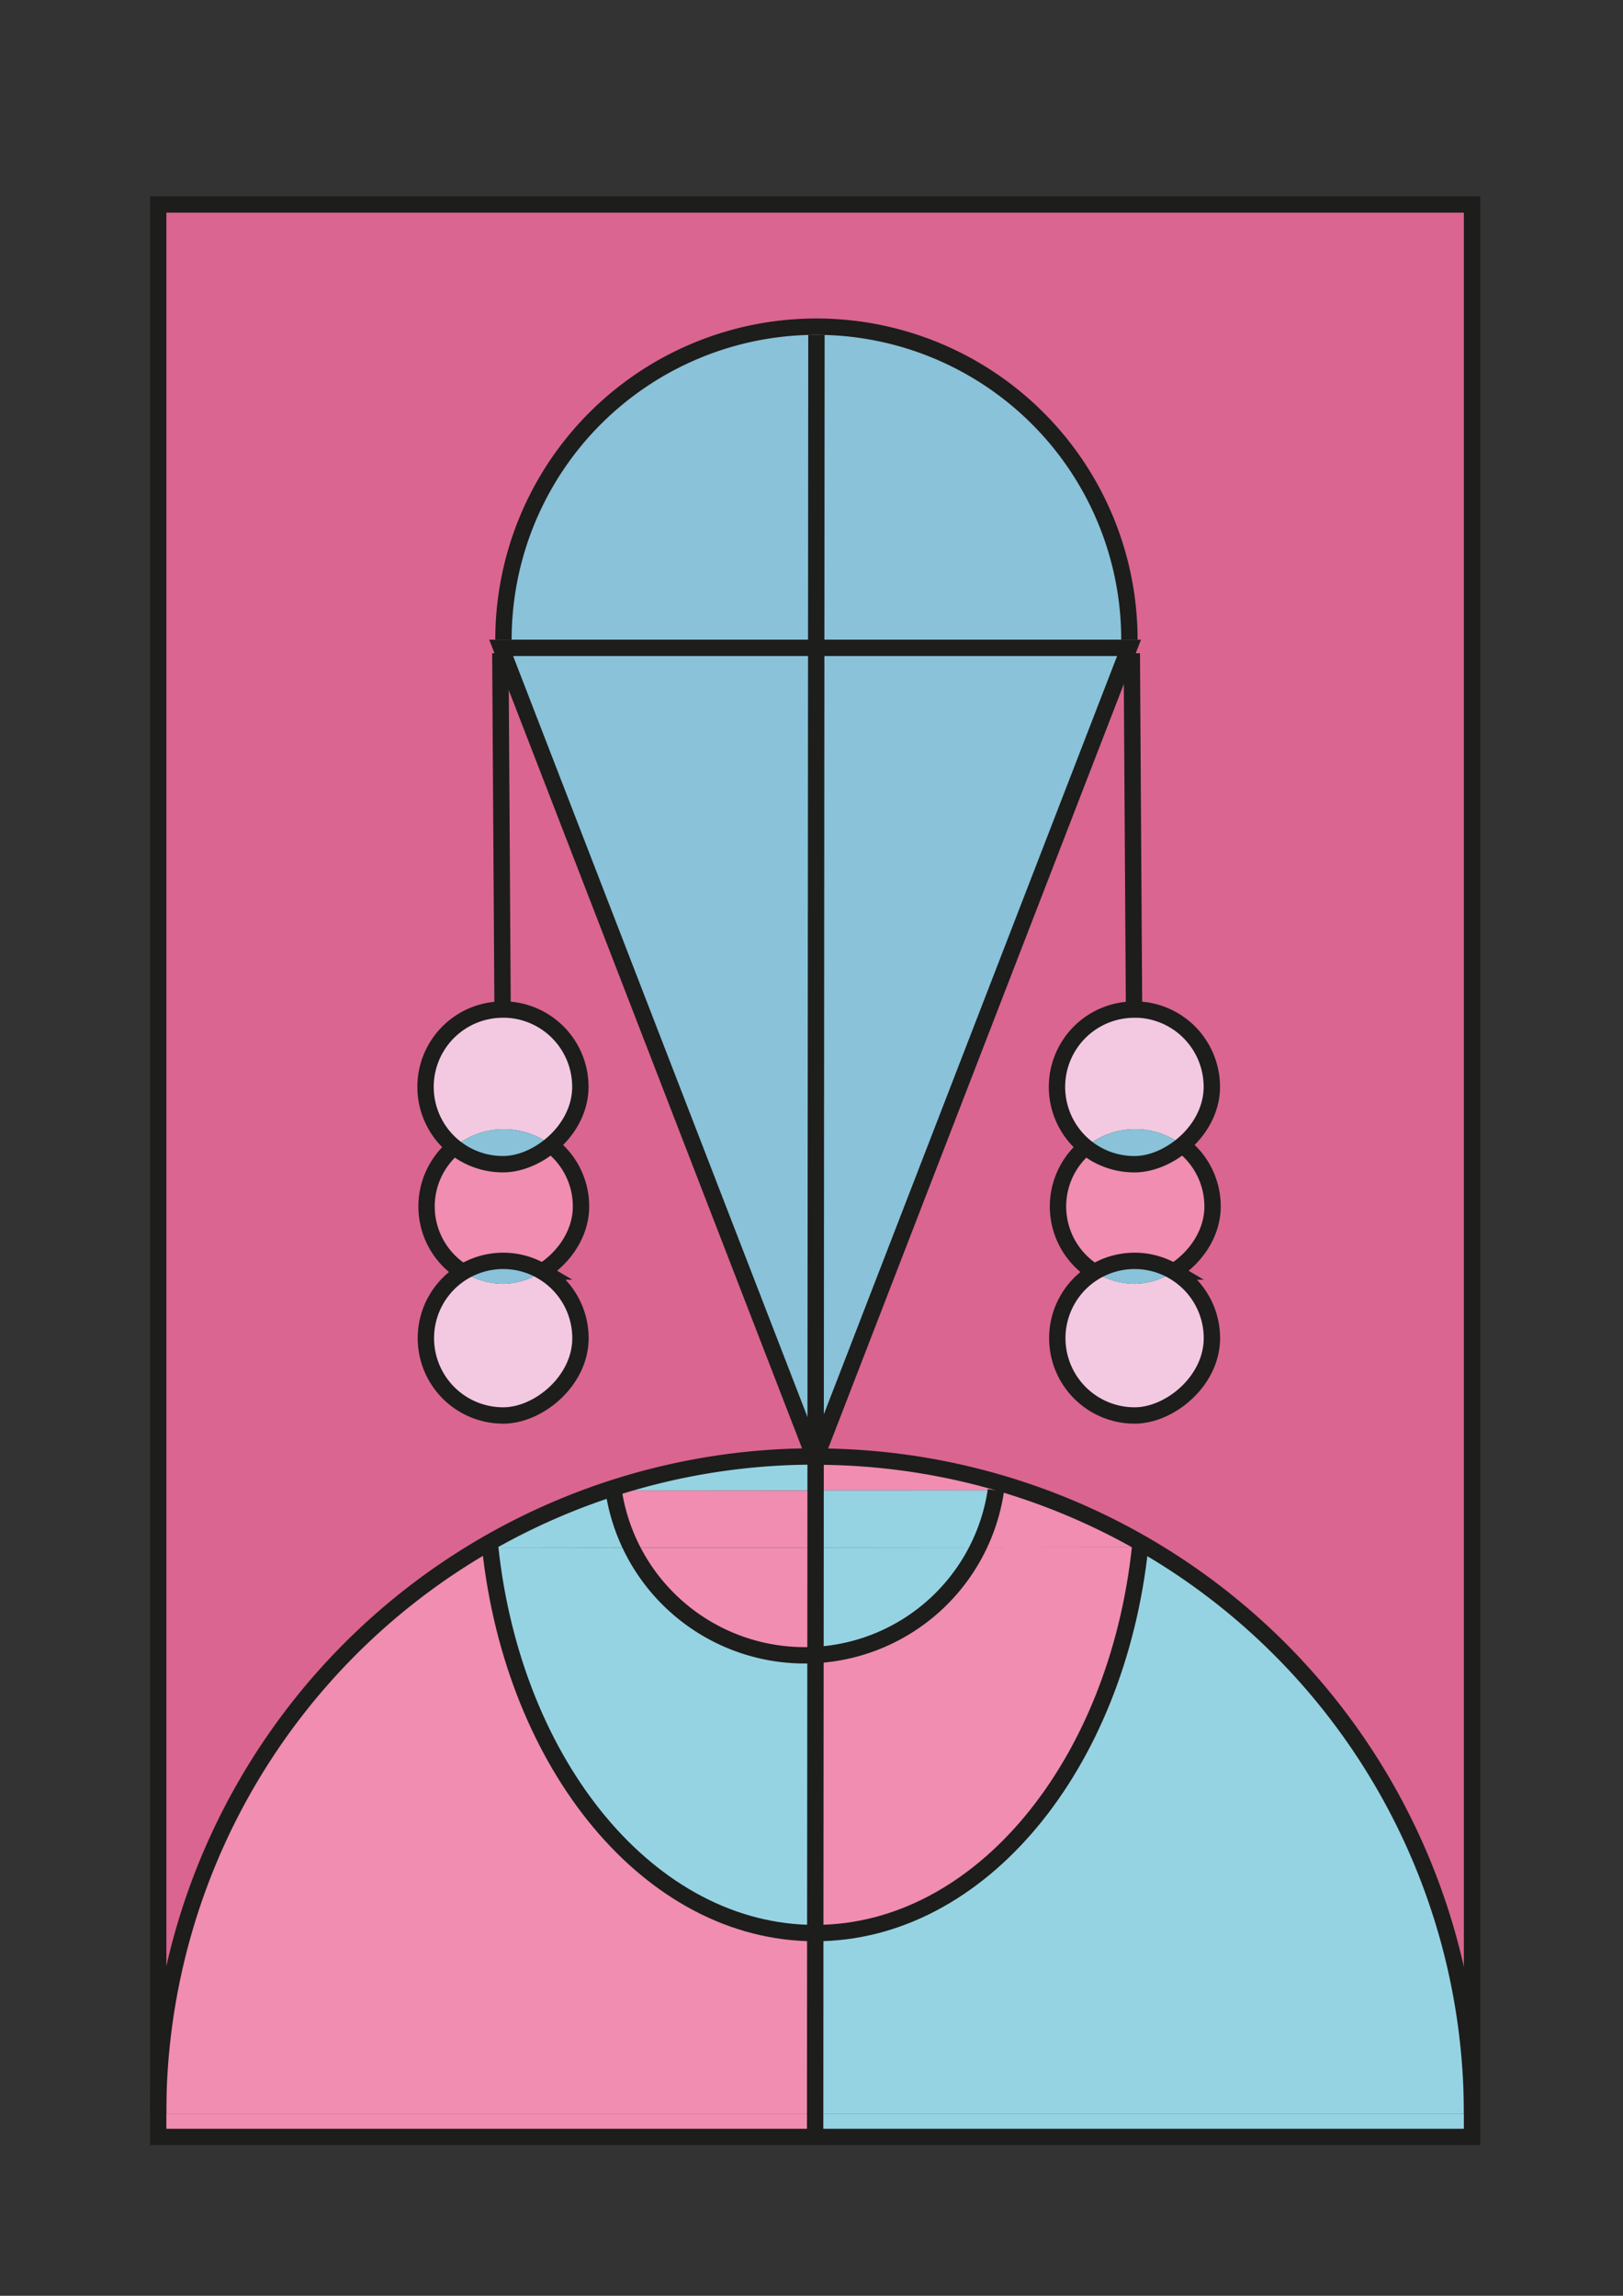 <svg xmlns="http://www.w3.org/2000/svg" viewBox="0 0 595.28 841.89"><rect x="0" y="0" width="595.28" height="841.89" fill="#333333" stroke="none"/><defs><style>.cls-1{fill:#95d3e3;}.cls-2{fill:#f08db1;}.cls-3{fill:#f2c9e1;}.cls-4{fill:#89c2d9;}.cls-5{fill:#fff;}.cls-6{fill:#da6590;}.cls-7{fill:none;stroke:#1d1d1b;stroke-miterlimit:10;stroke-width:6px;}</style></defs><g id="teenager"><polygon class="cls-1" points="539.91 775.1 539.91 783.64 298.97 783.64 298.98 775.1 539.91 775.1"/><path class="cls-2" d="M433.65,419.93a28.29,28.29,0,0,1,11.09,22.49c0,10-6.3,18.84-14.24,23.87a28.36,28.36,0,0,0-29.09.19,28.36,28.36,0,0,1-3.11-45.89,28.22,28.22,0,0,0,17.82,6.31C422,426.9,428.42,424.27,433.65,419.93Z"/><path class="cls-3" d="M415.94,370.2h.18a28.35,28.35,0,0,1,28.35,28.35c0,8.53-4.56,16.19-10.82,21.38a28.35,28.35,0,0,0-35.35.66,28.35,28.35,0,0,1,17.64-50.39Z"/><path class="cls-3" d="M430.5,466.29a28.31,28.31,0,0,1,14,24.43c0,15.66-15.36,28.35-28.35,28.35a28.36,28.36,0,0,1-14.71-52.59,28.19,28.19,0,0,0,15,4.29A26.83,26.83,0,0,0,430.5,466.29Z"/><path class="cls-1" d="M418.17,567.37l.73-1.3a240.86,240.86,0,0,1,121,209H299l0-66.22C359.55,708.83,409.64,647.39,418.17,567.37Z"/><path class="cls-2" d="M418.9,566.07l-.73,1.3-59.41.07a70.33,70.33,0,0,0,6.51-20.93l.84-2.88A239.29,239.29,0,0,1,418.9,566.07Z"/><path class="cls-2" d="M358.76,567.44l59.41-.07c-8.53,80-58.62,141.46-119.15,141.51l.08-102A70.88,70.88,0,0,0,358.76,567.44Z"/><path class="cls-4" d="M416.4,414.07a28.17,28.17,0,0,1,17.25,5.86c-5.23,4.34-11.63,7-17.53,7a28.22,28.22,0,0,1-17.82-6.31A28.27,28.27,0,0,1,416.4,414.07Z"/><path class="cls-4" d="M430.5,466.29a26.83,26.83,0,0,1-14.1,4.48,28.19,28.19,0,0,1-15-4.29,28.36,28.36,0,0,1,29.09-.19Z"/><path class="cls-4" d="M299.37,234.58H184.66a114.79,114.79,0,0,1,229.58,0Z"/><polygon class="cls-5" points="414.11 237.58 413.34 239.56 299.37 239.56 299.37 237.58 414.11 237.58"/><path class="cls-4" d="M413.34,239.56l-114,294.59h-.23l.22-294.59Z"/><path class="cls-2" d="M366.11,543.63l-.84,2.88-66.13.06V534.75l.23-.6A240.88,240.88,0,0,1,366.11,543.63Z"/><path class="cls-1" d="M299.14,546.57l66.13-.06a70.33,70.33,0,0,1-6.51,20.93l-59.63.06Z"/><path class="cls-1" d="M299.13,567.5l59.63-.06a70.88,70.88,0,0,1-59.66,39.47Z"/><path class="cls-5" d="M299.38,534.15l-.23.6v-.6Z"/><polygon class="cls-5" points="299.37 237.58 299.37 239.56 184.59 239.56 183.82 237.58 299.37 237.58"/><path class="cls-4" d="M299.37,239.56l-.22,294.59h-.59l-114-294.59Z"/><path class="cls-5" d="M299.15,534.15v.6l-.18.47-.41-1.07h.59Z"/><path class="cls-1" d="M299.15,534.75v11.82l-74.08.06-.27-.84a240.44,240.44,0,0,1,73.77-11.64l.41,1.07Z"/><path class="cls-2" d="M299.14,546.57V567.5l-67.5.08a70.17,70.17,0,0,1-6.57-21Z"/><path class="cls-2" d="M299.13,567.5l0,39.41c-1.3.07-2.62.11-3.94.11a70.86,70.86,0,0,1-63.53-39.44Z"/><path class="cls-1" d="M299.1,606.91l-.08,102H299c-60.49,0-110.58-61.32-119.19-141.24l51.87-.06A70.86,70.86,0,0,0,295.16,607C296.48,607,297.8,607,299.1,606.91Z"/><path class="cls-2" d="M299,708.88l0,66.22H58a240.87,240.87,0,0,1,121-209l.72,1.57c8.61,79.92,58.7,141.24,119.19,141.24Z"/><polygon class="cls-2" points="298.98 775.1 298.97 783.64 58.02 783.64 58.02 775.1 298.98 775.1"/><path class="cls-1" d="M231.63,567.58l-51.87.06-.72-1.57a239.39,239.39,0,0,1,45.75-20.28l.27.84A70.17,70.17,0,0,0,231.63,567.58Z"/><path class="cls-2" d="M202,419.92a28.29,28.29,0,0,1,11.1,22.5c0,10-6.3,18.84-14.24,23.87a28.36,28.36,0,0,0-29.09.19,28.36,28.36,0,0,1-3.11-45.89,28.19,28.19,0,0,0,17.82,6.31C190.42,426.9,196.82,424.27,202,419.92Z"/><path class="cls-3" d="M184.34,370.2h.18a28.34,28.34,0,0,1,28.34,28.35c0,8.53-4.56,16.19-10.82,21.37a28.36,28.36,0,0,0-35.34.67,28.34,28.34,0,0,1,17.64-50.39Z"/><path class="cls-3" d="M198.9,466.29a28.35,28.35,0,0,1,14,24.43c0,15.66-15.35,28.35-28.34,28.35a28.35,28.35,0,0,1-14.71-52.59,28.15,28.15,0,0,0,15,4.29A26.83,26.83,0,0,0,198.9,466.29Z"/><path class="cls-4" d="M184.79,414.07A28.22,28.22,0,0,1,202,419.92c-5.22,4.35-11.62,7-17.52,7a28.19,28.19,0,0,1-17.82-6.31A28.26,28.26,0,0,1,184.79,414.07Z"/><path class="cls-4" d="M198.9,466.29a26.83,26.83,0,0,1-14.11,4.48,28.15,28.15,0,0,1-15-4.29,28.36,28.36,0,0,1,29.09-.19Z"/><path class="cls-6" d="M415.94,370.2a28.35,28.35,0,0,0-17.64,50.39,28.36,28.36,0,0,0,3.11,45.89,28.36,28.36,0,0,0,14.71,52.59c13,0,28.35-12.69,28.35-28.35a28.31,28.31,0,0,0-14-24.43c7.94-5,14.24-13.84,14.24-23.87a28.29,28.29,0,0,0-11.09-22.49c6.26-5.19,10.82-12.85,10.82-21.38a28.35,28.35,0,0,0-28.35-28.35Zm-231.6,0a28.34,28.34,0,0,0-17.64,50.39,28.36,28.36,0,0,0,3.11,45.89,28.35,28.35,0,0,0,14.71,52.59c13,0,28.34-12.69,28.34-28.35a28.35,28.35,0,0,0-14-24.43c7.94-5,14.24-13.84,14.24-23.87a28.29,28.29,0,0,0-11.1-22.5c6.26-5.18,10.82-12.84,10.82-21.37a28.34,28.34,0,0,0-28.34-28.35Zm115-132.62H183.82l.77,2,114,294.59A240.84,240.84,0,0,0,58,775.1V75H539.91V775.1a240.68,240.68,0,0,0-240.53-241l114-294.59.77-2Zm0-3H414.24a114.79,114.79,0,0,0-229.58,0Z"/><polygon class="cls-7" points="539.91 775.1 539.91 783.64 298.97 783.64 58.02 783.64 58.02 775.1 58.02 74.98 539.91 74.98 539.91 775.1"/><path class="cls-7" d="M299.38,534.15a240.82,240.82,0,0,1,240.53,241"/><path class="cls-7" d="M58,775.1a240.72,240.72,0,0,1,240.54-241"/><path class="cls-7" d="M418.17,567.37c-8.53,80-58.62,141.46-119.15,141.51H299c-60.49,0-110.58-61.32-119.19-141.24"/><path class="cls-7" d="M365.27,546.51a70.82,70.82,0,0,1-66.17,60.4c-1.3.07-2.62.11-3.94.11a70.86,70.86,0,0,1-70.1-60.39"/><path class="cls-7" d="M401.41,466.48a28.36,28.36,0,0,1-3.11-45.89"/><path class="cls-7" d="M433.65,419.93a28.29,28.29,0,0,1,11.09,22.49c0,10-6.3,18.84-14.24,23.87"/><path class="cls-7" d="M430.5,466.29a28.31,28.31,0,0,1,14,24.43c0,15.66-15.36,28.35-28.35,28.35a28.35,28.35,0,1,1,14.38-52.78Z"/><line class="cls-7" x1="183.81" y1="242.51" x2="183.81" y2="239.56"/><line class="cls-7" x1="414.12" y1="242.51" x2="414.12" y2="239.56"/><line class="cls-7" x1="413.34" y1="239.56" x2="414.12" y2="239.56"/><line class="cls-7" x1="183.81" y1="239.56" x2="184.59" y2="239.56"/><polygon class="cls-7" points="298.56 534.15 298.97 535.22 299.15 534.75 299.38 534.15 413.34 239.56 414.11 237.58 299.37 237.58 183.82 237.58 184.59 239.56 298.56 534.15"/><path class="cls-7" d="M184.66,234.58a114.79,114.79,0,0,1,229.58,0"/><polyline class="cls-7" points="299.45 122.79 299.37 234.58 299.37 237.58 299.37 239.56 299.15 534.15 299.15 534.75 299.14 546.57 299.13 567.5 299.1 606.91 299.02 708.88 298.98 775.1 298.97 783.64"/><line class="cls-7" x1="415.94" y1="370.2" x2="415.12" y2="239.56"/><path class="cls-7" d="M169.81,466.48a28.36,28.36,0,0,1-3.11-45.89"/><path class="cls-7" d="M202,419.92a28.29,28.29,0,0,1,11.1,22.5c0,10-6.3,18.84-14.24,23.87"/><path class="cls-7" d="M198.9,466.29a28.35,28.35,0,0,1,14,24.43c0,15.66-15.35,28.35-28.34,28.35a28.35,28.35,0,1,1,14.38-52.78Z"/><line class="cls-7" x1="184.34" y1="370.2" x2="183.52" y2="239.56"/><path class="cls-7" d="M415.94,370.2h.18a28.35,28.35,0,0,1,28.35,28.35c0,8.53-4.56,16.19-10.82,21.38-5.23,4.34-11.63,7-17.53,7a28.35,28.35,0,0,1-.18-56.7Z"/><path class="cls-7" d="M184.34,370.2h.18a28.34,28.34,0,0,1,28.34,28.35c0,8.53-4.56,16.19-10.82,21.37-5.22,4.35-11.62,7-17.52,7a28.35,28.35,0,0,1-.18-56.7Z"/></g></svg>